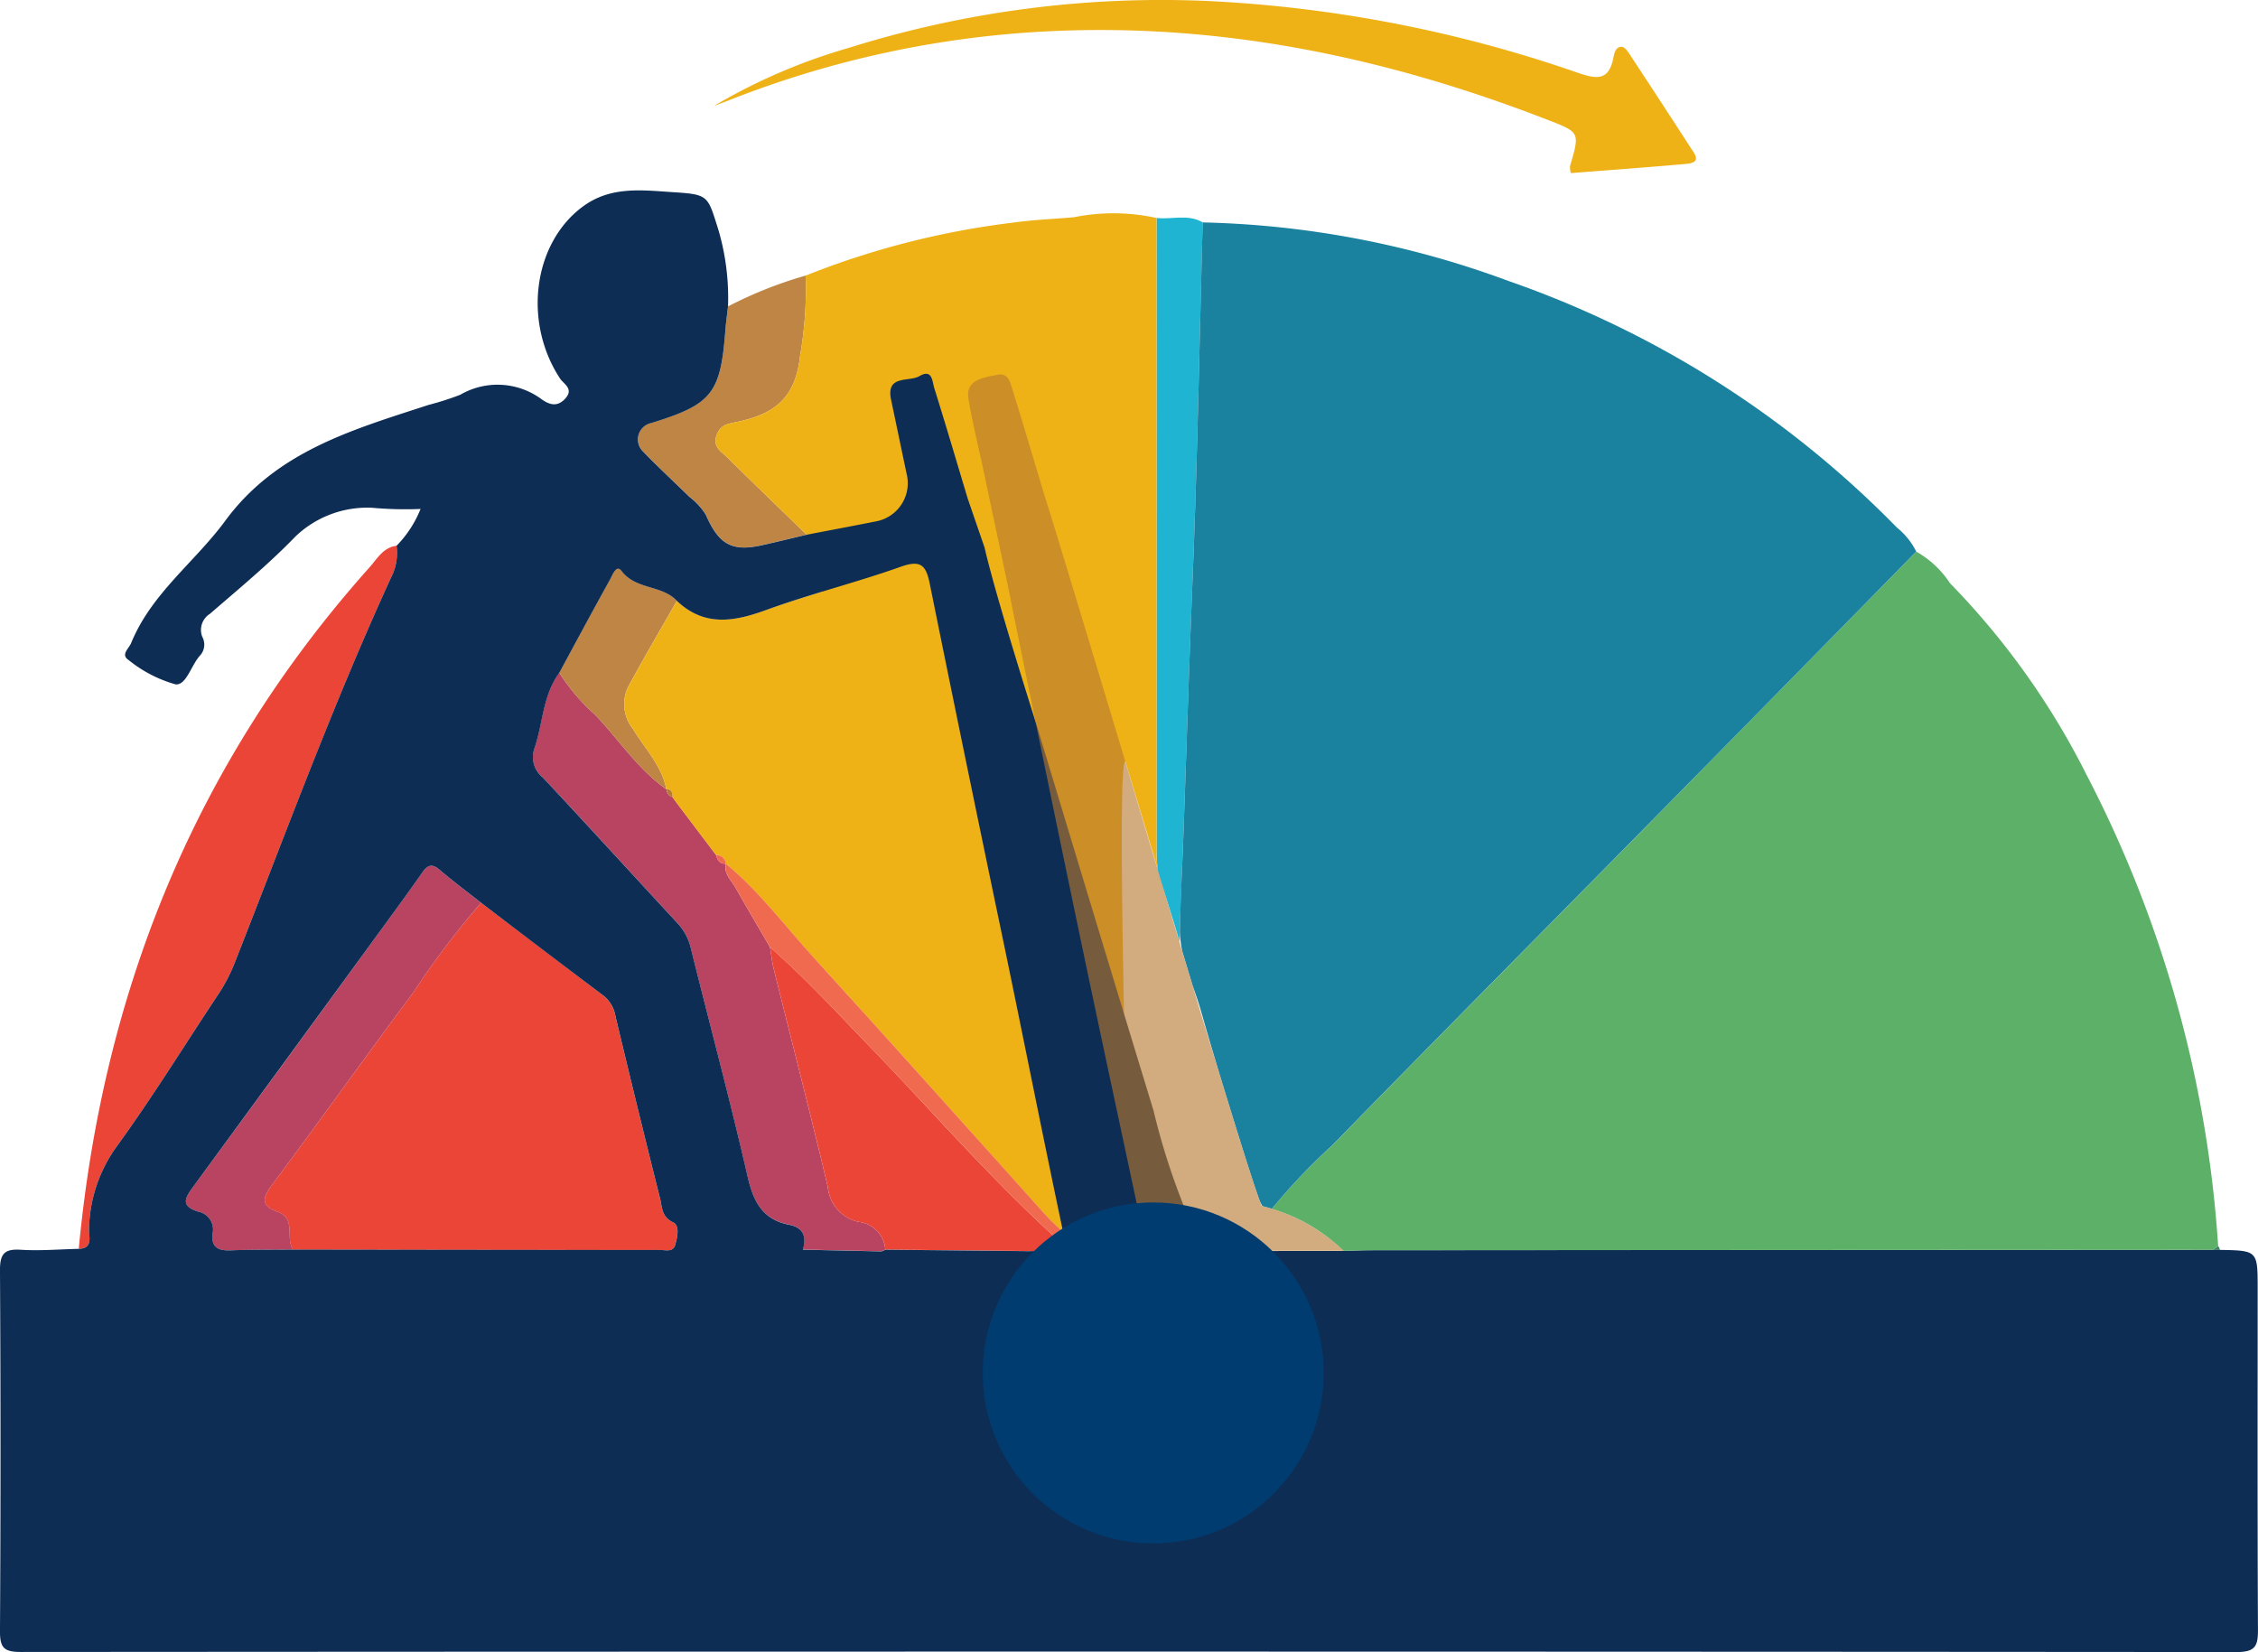 <svg xmlns="http://www.w3.org/2000/svg" width="155.523" height="113.784" viewBox="0 0 155.523 113.784"><defs><style>.a{fill:#ea4537;}.b{fill:#eeb217;}.c{fill:#1fb4d1;}.d,.h,.l{fill:#b77830;}.d,.f{opacity:0.9;}.e{fill:#378660;}.f{fill:#b13051;}.g{fill:#ef6a4e;}.i{fill:#0d2d55;}.j{fill:#5cb067;}.k{fill:#1a819f;}.l{opacity:0.62;}.m{fill:#003c70;}</style></defs><g transform="translate(-160.859 -363.282)"><path class="a" d="M189.071,407.112a3.664,3.664,0,0,1-.392,2.215c-3.981,8.705-7.279,17.688-10.786,26.587a11.568,11.568,0,0,1-1.142,2.153c-2.31,3.481-4.5,7.047-6.959,10.422a10.014,10.014,0,0,0-1.9,5.691c-.023.482.311,1.324-.708,1.353,1.675-17.782,8.068-33.553,20.031-46.942C187.739,408.006,188.15,407.222,189.071,407.112Z" transform="translate(-0.9 -6.239)"/><path class="b" d="M218.177,370.587a39.939,39.939,0,0,1,9.309-4.01A71.973,71.973,0,0,1,252.4,363.36a90.941,90.941,0,0,1,25.292,4.934c1.264.431,2.13.591,2.447-1.019.06-.3.153-.809.6-.762.221.023.441.378.6.623q2.065,3.133,4.1,6.284c.286.443.833,1.052-.268,1.149-2.636.235-5.275.425-7.958.636a1.487,1.487,0,0,1-.059-.48c.69-2.342.687-2.329-1.569-3.2-10.969-4.253-22.276-6.642-34.1-6.1A68.928,68.928,0,0,0,219.3,370.16C218.927,370.306,218.552,370.444,218.177,370.587Z" transform="translate(-8.159)"/><path class="c" d="M256.917,381.088c-.222,8.152-.362,16.307-.692,24.454-.235,5.8-.419,11.608-.623,17.411-.082,2.34-.238,5.369-.278,7.711-.31-1.213-1.54-4.914-1.534-5.11,0-.378-.046-.649-.049-1.027q0-21.873,0-43.747C254.8,380.906,255.905,380.485,256.917,381.088Z" transform="translate(-13.22 -2.487)"/><path class="d" d="M223.642,385.412a26.47,26.47,0,0,1-.378,5.477c-.3,2.81-1.588,4.028-4.336,4.6-.621.13-1.16.184-1.42.916-.288.813.316,1.116.721,1.516,1.814,1.792,3.651,3.558,5.48,5.335-1.034.244-2.065.5-3.1.728-2.071.456-2.958-.08-3.851-2.123a4.694,4.694,0,0,0-1.133-1.224c-1.053-1.034-2.144-2.032-3.166-3.1a1.157,1.157,0,0,1,.56-1.978c4.172-1.286,4.765-2.032,5.094-6.362.042-.556.121-1.108.184-1.662A28.731,28.731,0,0,1,223.642,385.412Z" transform="translate(-7.292 -3.15)"/><path class="e" d="M338.578,463.6l.36-.246a.609.609,0,0,1,.117.258Z" transform="translate(-25.297 -14.244)"/><path class="a" d="M197.024,435.784q4.2,3.191,8.4,6.377a2.249,2.249,0,0,1,.839,1.391q1.507,6.312,3.084,12.606c.147.587.093,1.254.89,1.63.49.232.294,1.037.15,1.56s-.677.347-1.055.347q-12.629,0-25.258-.028c-.571-.785.266-2.15-1.1-2.618-1.1-.376-1.039-.914-.38-1.8,3.283-4.4,6.468-8.875,9.749-13.279A57.741,57.741,0,0,1,197.024,435.784Z" transform="translate(-3.026 -10.32)"/><path class="f" d="M213.522,426.218l2.751,3.64c.089.353.25.627.675.6l-.005-.005c-.159.687.358,1.113.644,1.618.786,1.389,1.6,2.762,2.4,4.141.083.5.134,1.009.256,1.5,1.241,4.992,2.532,9.973,3.716,14.978a2.723,2.723,0,0,0,2.13,2.435,2.068,2.068,0,0,1,1.84,1.91,1.74,1.74,0,0,1-.277.117l-5.411-.117c.28-.886.033-1.529-.92-1.713-1.885-.364-2.492-1.628-2.894-3.379-1.208-5.264-2.611-10.484-3.913-15.727a3.781,3.781,0,0,0-.943-1.71c-3.084-3.33-6.138-6.69-9.242-10a1.8,1.8,0,0,1-.566-2.024c.588-1.721.564-3.643,1.707-5.185a13.476,13.476,0,0,0,2.457,2.889c1.642,1.71,2.944,3.75,4.916,5.142l.022-.006a.522.522,0,0,0,.4.538l-.008-.01Z" transform="translate(-6.091 -7.689)"/><path class="a" d="M230.644,460.178a2.068,2.068,0,0,0-1.84-1.91,2.723,2.723,0,0,1-2.13-2.435c-1.184-5.005-2.475-9.986-3.716-14.978-.122-.491-.172-1-.256-1.5,2.377,2.076,4.51,4.4,6.7,6.663,4.237,4.381,8.327,9.095,12.829,13.219-.353.284-.611,1.027-.962,1.31-.1-.018-.6-.325-.717-.272Z" transform="translate(-8.803 -10.829)"/><path class="f" d="M196.122,435.36a57.732,57.732,0,0,0-4.679,6.186c-3.281,4.4-6.466,8.878-9.749,13.279-.66.884-.72,1.423.38,1.8,1.367.467.53,1.833,1.1,2.618-1.427.015-2.855,0-4.28.054-.878.037-1.4-.2-1.263-1.18a1.261,1.261,0,0,0-1-1.488c-1.263-.386-.886-.974-.327-1.736q6.471-8.806,12.9-17.645c.961-1.317,1.925-2.631,2.859-3.968.364-.521.669-.644,1.2-.189C194.187,433.88,195.165,434.607,196.122,435.36Z" transform="translate(-2.125 -9.897)"/><path class="d" d="M213.148,424.142c-1.972-1.392-3.275-3.432-4.916-5.142a13.478,13.478,0,0,1-2.457-2.889c1.165-2.146,2.321-4.3,3.5-6.434.165-.3.424-1.048.781-.576.99,1.31,2.789.948,3.816,2.063-1.126,1.978-2.281,3.94-3.365,5.942a2.729,2.729,0,0,0,.328,2.861C211.655,421.329,212.835,422.5,213.148,424.142Z" transform="translate(-6.393 -6.5)"/><g transform="translate(203.838 377.971)"><path class="b" d="M219.154,432.646h0l-.005,0Z" transform="translate(-212.135 -387.844)"/><path class="b" d="M245.5,418.159c.632,2.106,2.124,6.981,2.2,7.348,0-.31-.052-.661-.056-1.027h.008q0-21.873-.005-43.747a13.781,13.781,0,0,0-5.684-.051c-1.413.121-2.836.178-4.239.377a57.125,57.125,0,0,0-14.243,3.642,26.469,26.469,0,0,1-.378,5.477c-.3,2.81-1.588,4.028-4.336,4.6-.621.13-1.16.184-1.42.916-.288.813.316,1.116.721,1.516,1.814,1.792,3.651,3.558,5.48,5.335.289,1.175.648,2.5,1.061,3.927-1.292.394-2.582.8-3.851,1.257-2.224.81-4.254,1.157-6.144-.627-1.126,1.978-2.281,3.94-3.365,5.942a2.728,2.728,0,0,0,.328,2.861c.816,1.363,2,2.533,2.309,4.175l.021-.005c.346.02.4.258.4.537l-.008-.01.259.366,2.75,3.639a.649.649,0,0,1,.676.6c2.325,1.925,4.117,4.351,6.133,6.562,5.361,5.875,10.651,11.815,15.973,17.725.272.3.764.746,1.056,1.03.1-.079.01-.335.107-.414,1.415.072,4.18.281,4.494,1.276C245.656,445.439,244.865,418.03,245.5,418.159Z" transform="translate(-210.971 -380.409)"/></g><path class="g" d="M241.72,458.283c-4.5-4.124-8.592-8.838-12.829-13.219-2.19-2.265-4.323-4.587-6.7-6.663-.8-1.38-1.617-2.753-2.4-4.142-.286-.505-.8-.931-.644-1.618,2.328,1.925,4.12,4.353,6.138,6.566,5.361,5.875,10.651,11.815,15.973,17.725.272.3.764.746,1.056,1.03C242.267,458.254,241.948,458.224,241.72,458.283Z" transform="translate(-8.292 -9.873)"/><path class="g" d="M219.043,432.547c-.425.022-.586-.251-.675-.6A.648.648,0,0,1,219.043,432.547Z" transform="translate(-8.186 -9.773)"/><path class="h" d="M214.8,427.194a.522.522,0,0,1-.4-.538C214.744,426.677,214.8,426.915,214.8,427.194Z" transform="translate(-7.621 -9.021)"/><path class="h" d="M215.118,427.637l-.259-.366Z" transform="translate(-7.686 -9.108)"/><path class="i" d="M187.064,473.082c0-.406-.03-.814.009-1.216s-.246-1.005.537-.994a.9.9,0,0,1,.987.931c.037.86.036,1.723.022,2.584a.96.96,0,0,1-1.037,1.057c-.895-.013-.425-.738-.5-1.148A6.587,6.587,0,0,1,187.064,473.082Z" transform="translate(-3.724 -15.314)"/><path class="i" d="M253.159,451.617c.713-.018,1.425-.05,2.138-.051q28.992-.019,57.984-.034l.477.012c2.6.046,2.6.046,2.6,2.675,0,7.817-.019,15.634.021,23.451.006,1.1-.132,1.573-1.443,1.572q-76.33-.058-152.66-.005c-1.169,0-1.425-.321-1.418-1.445q.073-12.415,0-24.83c-.008-1.166.315-1.5,1.45-1.426,1.318.082,2.649-.034,3.975-.064,1.02-.029.685-.871.708-1.353a10.014,10.014,0,0,1,1.9-5.691c2.455-3.376,4.649-6.941,6.959-10.422a11.568,11.568,0,0,0,1.142-2.153c3.507-8.9,6.8-17.881,10.786-26.587a3.663,3.663,0,0,0,.392-2.215,7.707,7.707,0,0,0,1.655-2.539,25.173,25.173,0,0,1-3.353-.083,7.159,7.159,0,0,0-5.258,1.974c-1.835,1.9-3.894,3.6-5.9,5.335a1.305,1.305,0,0,0-.52,1.588,1.106,1.106,0,0,1-.151,1.273c-.614.666-.959,2.092-1.7,1.991a8.958,8.958,0,0,1-3.211-1.661c-.592-.377.006-.8.16-1.181,1.389-3.411,4.391-5.576,6.486-8.427,3.533-4.8,8.793-6.273,14-7.975a19.576,19.576,0,0,0,2.184-.7,5.106,5.106,0,0,1,5.576.292c.464.338,1.05.619,1.634-.006.646-.691-.08-1.01-.337-1.4-2.581-3.925-1.835-9.357,1.585-11.861,1.927-1.411,4.07-1.112,6.193-.977,2.479.158,2.38.231,3.128,2.6a16.61,16.61,0,0,1,.661,5.274c-.063.554-.142,1.106-.184,1.662-.329,4.33-.923,5.076-5.094,6.362a1.157,1.157,0,0,0-.56,1.978c1.021,1.064,2.112,2.061,3.166,3.1a4.693,4.693,0,0,1,1.133,1.224c.893,2.043,1.78,2.579,3.851,2.123,1.037-.228,2.068-.485,3.1-.728,1.6-.308,3.2-.607,4.8-.925a2.674,2.674,0,0,0,2.089-3.277c-.359-1.7-.71-3.393-1.068-5.089-.37-1.755,1.224-1.208,1.956-1.637.889-.52.875.371,1.014.815.791,2.528,1.54,5.069,2.3,7.6q.583,1.7,1.167,3.392c.79,3.453,3.434,11.727,3.666,12.5q3.96,13.142,7.968,26.269a47.522,47.522,0,0,0,2.124,6.667,2.759,2.759,0,0,1-.854.231c-2.558-.172-5.046.763-7.452,1.665-1.417-6.661-2.853-13.958-4.245-20.623q-2.529-12.1-4.983-24.225c-.256-1.269-.628-1.647-1.983-1.164-3.063,1.089-6.234,1.874-9.288,2.985-2.224.811-4.254,1.157-6.144-.627-1.027-1.115-2.826-.753-3.816-2.063-.358-.472-.617.279-.781.576-1.183,2.136-2.339,4.288-3.5,6.435-1.142,1.54-1.118,3.462-1.707,5.184a1.8,1.8,0,0,0,.566,2.024c3.1,3.311,6.158,6.671,9.242,10a3.781,3.781,0,0,1,.943,1.71c1.3,5.243,2.706,10.463,3.913,15.727.4,1.751,1.009,3.016,2.894,3.379.953.184,1.2.827.92,1.713l5.41.117a1.716,1.716,0,0,0,.278-.117l9.908.1ZM194,427.64c-.956-.754-1.935-1.48-2.859-2.271-.533-.455-.839-.332-1.2.189-.933,1.337-1.9,2.652-2.859,3.968q-6.441,8.828-12.9,17.645c-.559.762-.937,1.35.327,1.736a1.261,1.261,0,0,1,1,1.488c-.134.982.385,1.217,1.263,1.18,1.425-.058,2.853-.039,4.279-.054q12.629.018,25.259.028c.378,0,.911.173,1.055-.346s.34-1.328-.15-1.56c-.8-.376-.744-1.042-.89-1.63q-1.58-6.294-3.084-12.606a2.25,2.25,0,0,0-.839-1.391Q198.189,430.842,194,427.64Zm80.81,35.687" transform="translate(0 -2.176)"/><path class="j" d="M319.093,422.917a52.648,52.648,0,0,0-9.389-13.163,6.657,6.657,0,0,0-2.321-2.172q-9.385,9.55-18.768,19.1c-7.156,7.27-14.341,14.513-21.47,21.809A42.208,42.208,0,0,0,263,452.844a12.14,12.14,0,0,1,4.95,2.9c.628-.018,1.256-.044,1.883-.045q28.992-.019,57.984-.034l.36-.246A81.77,81.77,0,0,0,319.093,422.917Z" transform="translate(-14.539 -6.306)"/><path class="k" d="M305,402.163a69.141,69.141,0,0,0-26.753-16.985,64.543,64.543,0,0,0-21.064-4.034c-.222,8.151-.362,16.307-.692,24.454-.235,5.8-.419,11.608-.623,17.411-.081,2.34-.218,4.68-.257,7.023a7.657,7.657,0,0,0,.168,1.314c.238.793.478,1.585.714,2.369.2.57.4,1.141.567,1.72.431,1.527.883,3.048,1.343,4.567,1.271,4.154,2.3,7.444,2.736,8.6.051.1.1.195.154.292.085.021.319.08.657.184a42.126,42.126,0,0,1,4.142-4.357c7.129-7.3,14.313-14.539,21.47-21.809q9.393-9.539,18.768-19.1A4.971,4.971,0,0,0,305,402.163Z" transform="translate(-13.487 -2.543)"/><path class="l" d="M251.289,453.712a5.344,5.344,0,0,1-.766-1.833c-1.417-6.661-2.853-13.318-4.245-19.983q-2.529-12.1-4.982-24.225l-1.6-7.565c-.359-1.7-.784-3.38-1.068-5.09-.221-1.335,1.128-1.454,1.957-1.637.716-.158.874.371,1.013.815.792,2.527,1.54,5.069,2.3,7.6.389,1.13,4.6,15.119,4.834,15.888,2.639,8.761,9.173,30.781,10.09,32.938a12.529,12.529,0,0,1,5.654,3.088" transform="translate(-11.067 -4.28)"/><circle class="m" cx="11.743" cy="11.743" r="11.743" transform="translate(228.547 446.1)"/></g></svg>